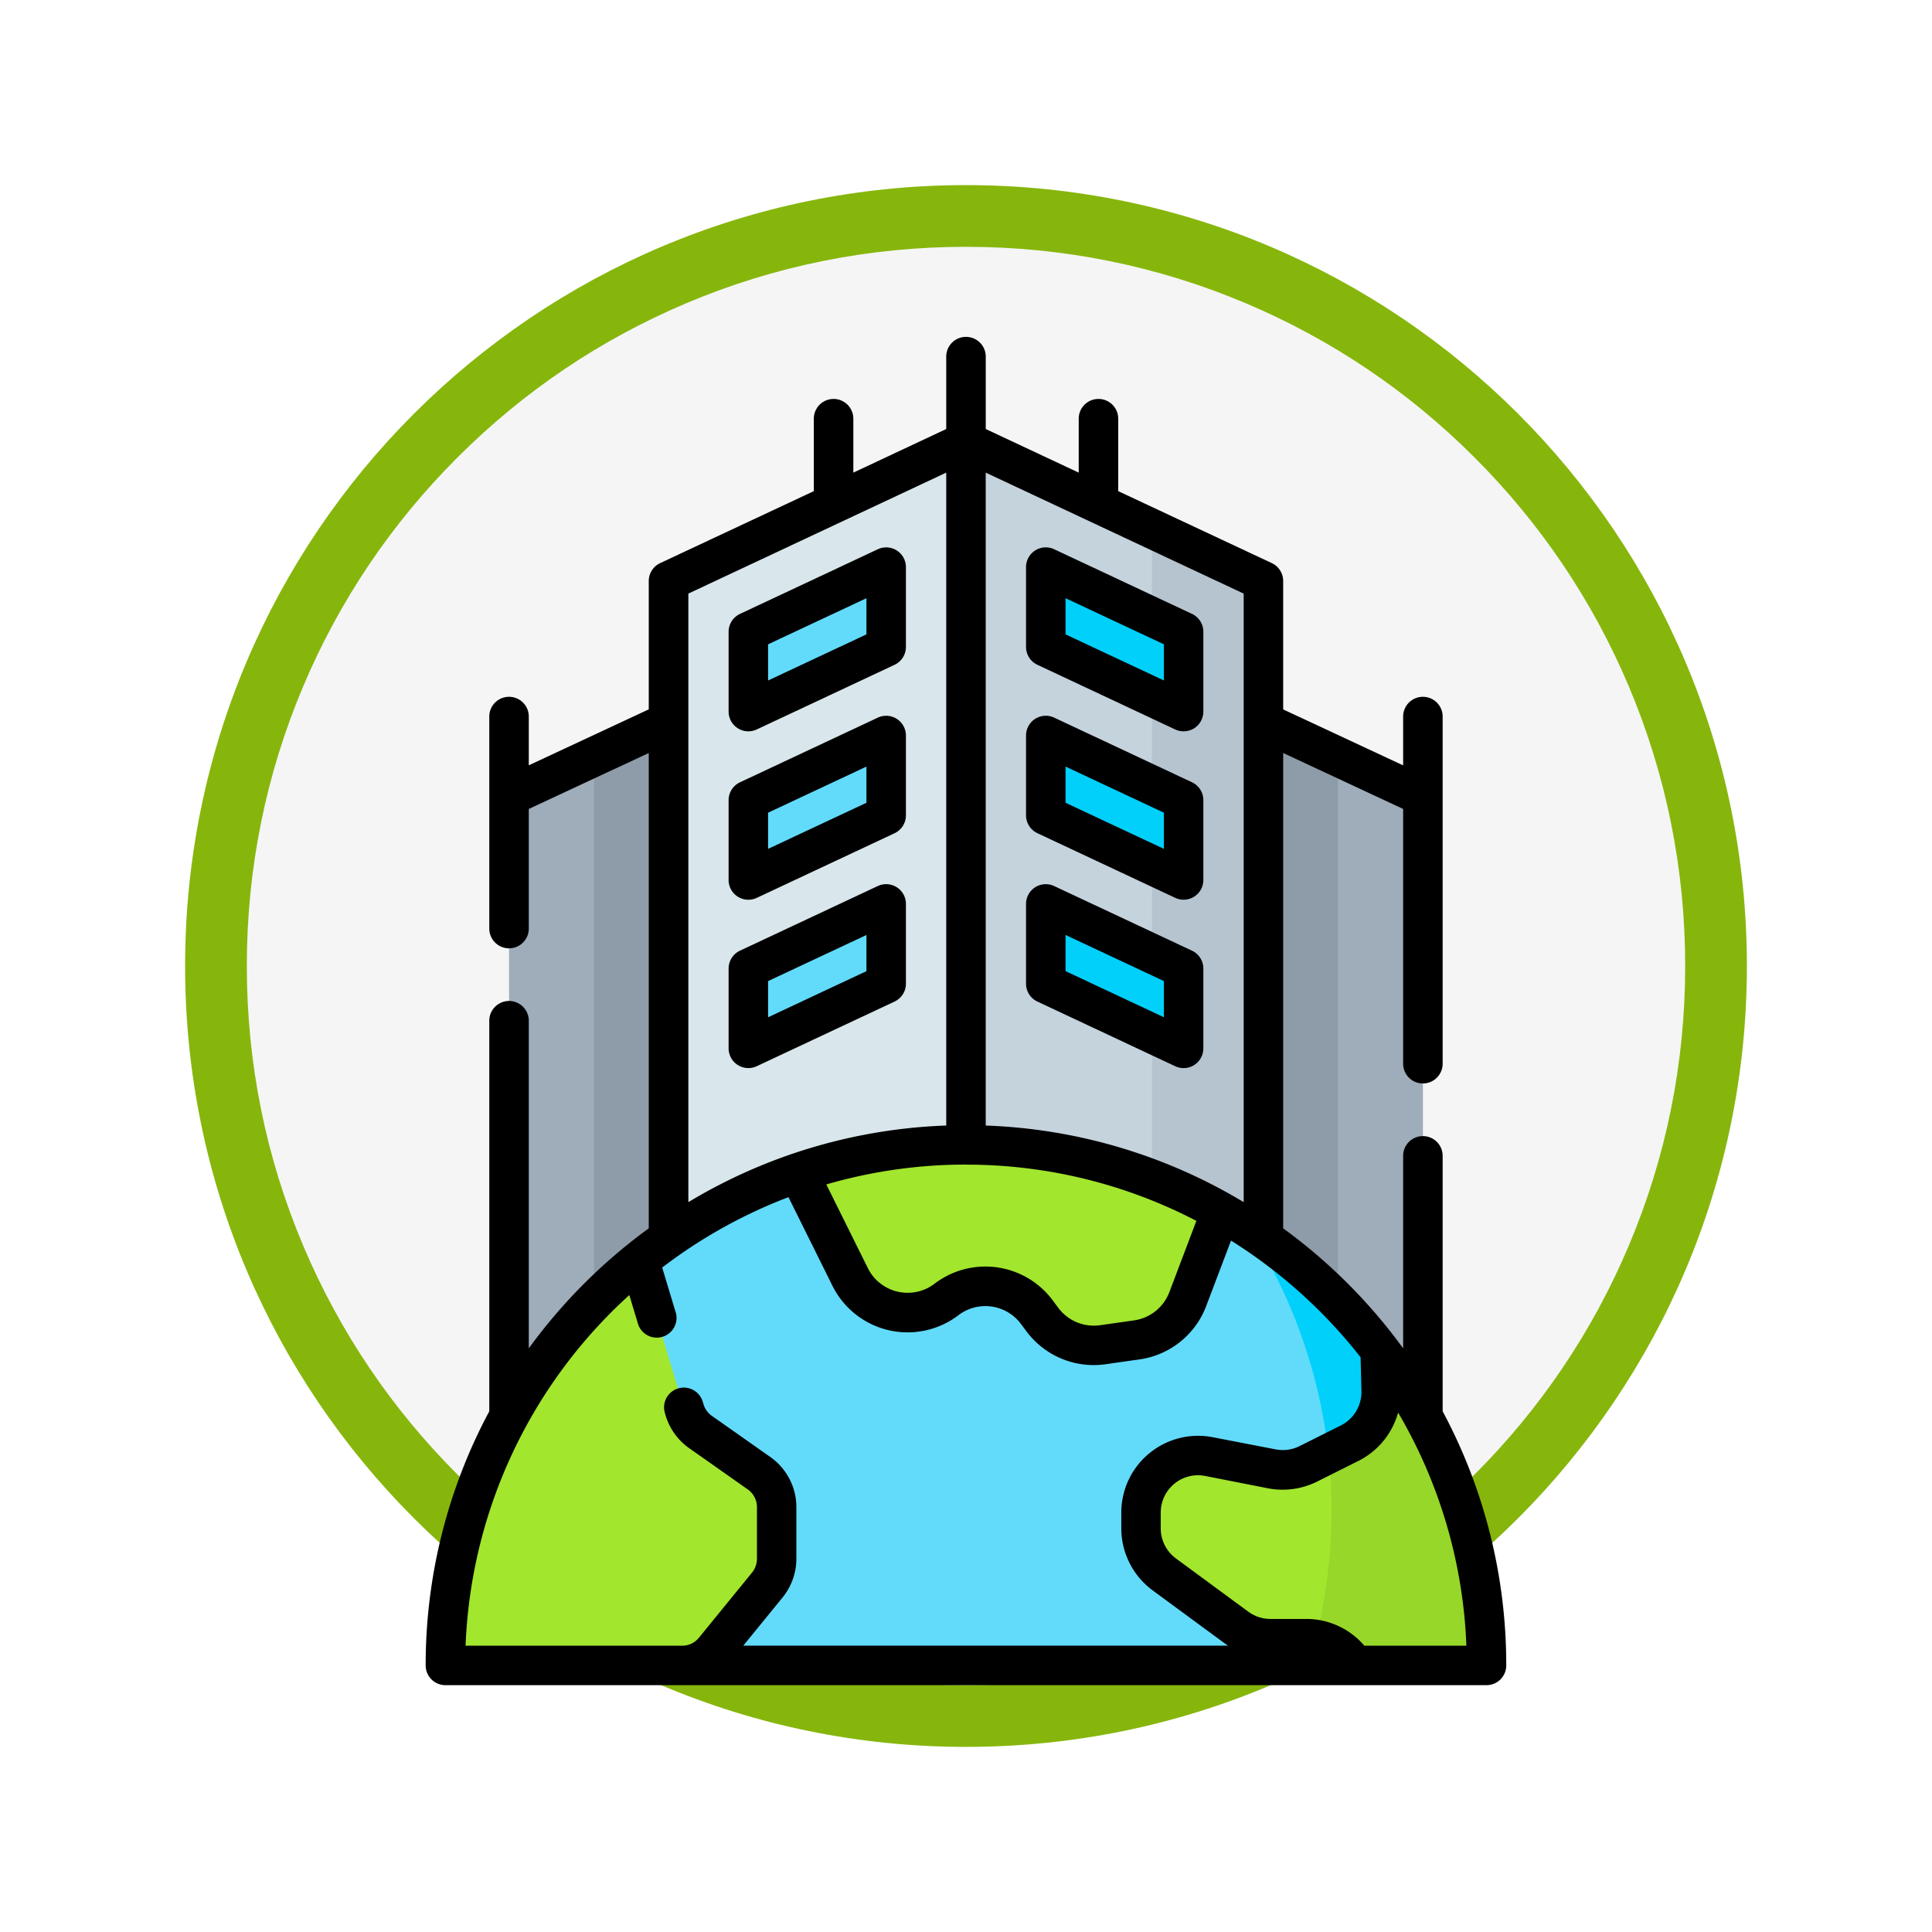<svg xmlns="http://www.w3.org/2000/svg" xmlns:xlink="http://www.w3.org/1999/xlink" width="93.934" height="93.934" viewBox="0 0 93.934 93.934">
  <defs>
    <filter id="Path_982547" x="0" y="0" width="93.934" height="93.934" filterUnits="userSpaceOnUse">
      <feOffset dy="3" input="SourceAlpha"/>
      <feGaussianBlur stdDeviation="3" result="blur"/>
      <feFlood flood-opacity="0.161"/>
      <feComposite operator="in" in2="blur"/>
      <feComposite in="SourceGraphic"/>
    </filter>
  </defs>
  <g id="Group_1215528" data-name="Group 1215528" transform="translate(-191.066 -1250)">
    <g id="Group_1214497" data-name="Group 1214497">
      <g id="Group_1214139" data-name="Group 1214139" transform="translate(200.066 1256)">
        <g id="Group_1183158" data-name="Group 1183158" transform="translate(0 0)">
          <g id="Group_1179614" data-name="Group 1179614">
            <g id="Group_1175227" data-name="Group 1175227">
              <g id="Group_1167337" data-name="Group 1167337">
                <g id="Group_1166720" data-name="Group 1166720">
                  <g id="Group_1164305" data-name="Group 1164305">
                    <g id="Group_1163948" data-name="Group 1163948">
                      <g id="Group_1158168" data-name="Group 1158168">
                        <g id="Group_1152576" data-name="Group 1152576">
                          <g id="Group_1148633" data-name="Group 1148633">
                            <g id="Group_1148525" data-name="Group 1148525">
                              <g transform="matrix(1, 0, 0, 1, -9, -6)" filter="url(#Path_982547)">
                                <g id="Path_982547-2" data-name="Path 982547" transform="translate(9 6)" fill="#f5f5f5">
                                  <path d="M 37.967 74.434 C 33.043 74.434 28.268 73.47 23.773 71.568 C 19.43 69.732 15.53 67.102 12.181 63.753 C 8.831 60.403 6.202 56.503 4.365 52.161 C 2.464 47.666 1.5 42.89 1.5 37.967 C 1.5 33.043 2.464 28.268 4.365 23.773 C 6.202 19.43 8.831 15.53 12.181 12.181 C 15.53 8.831 19.43 6.202 23.773 4.365 C 28.268 2.464 33.043 1.5 37.967 1.5 C 42.89 1.5 47.666 2.464 52.161 4.365 C 56.503 6.202 60.403 8.831 63.753 12.181 C 67.102 15.53 69.732 19.43 71.568 23.773 C 73.47 28.268 74.434 33.043 74.434 37.967 C 74.434 42.89 73.47 47.666 71.568 52.161 C 69.732 56.503 67.102 60.403 63.753 63.753 C 60.403 67.102 56.503 69.732 52.161 71.568 C 47.666 73.47 42.89 74.434 37.967 74.434 Z" stroke="none"/>
                                  <path d="M 37.967 3 C 33.245 3 28.666 3.924 24.357 5.747 C 20.194 7.508 16.454 10.029 13.242 13.242 C 10.029 16.454 7.508 20.194 5.747 24.357 C 3.924 28.666 3 33.245 3 37.967 C 3 42.689 3.924 47.268 5.747 51.577 C 7.508 55.74 10.029 59.48 13.242 62.692 C 16.454 65.904 20.194 68.426 24.357 70.187 C 28.666 72.009 33.245 72.934 37.967 72.934 C 42.689 72.934 47.268 72.009 51.577 70.187 C 55.74 68.426 59.48 65.904 62.692 62.692 C 65.904 59.48 68.426 55.74 70.187 51.577 C 72.009 47.268 72.934 42.689 72.934 37.967 C 72.934 33.245 72.009 28.666 70.187 24.357 C 68.426 20.194 65.904 16.454 62.692 13.242 C 59.48 10.029 55.74 7.508 51.577 5.747 C 47.268 3.924 42.689 3 37.967 3 M 37.967 0 C 58.935 0 75.934 16.998 75.934 37.967 C 75.934 58.935 58.935 75.934 37.967 75.934 C 16.998 75.934 0 58.935 0 37.967 C 0 16.998 16.998 0 37.967 0 Z" stroke="none" fill="#86b60c"/>
                                </g>
                              </g>
                            </g>
                          </g>
                        </g>
                      </g>
                    </g>
                  </g>
                </g>
              </g>
            </g>
          </g>
        </g>
      </g>
      <g id="multinacional" transform="translate(160.934 1266.379)">
        <path id="Path_1077032" data-name="Path 1077032" d="M368.954,146.246l7.754,3.616v32.13h-7.754Z" transform="translate(-277.393 -127.521)" fill="#9facba"/>
        <path id="Path_1077033" data-name="Path 1077033" d="M368.954,146.246v35.746h3.616v-34.06Z" transform="translate(-277.393 -127.521)" fill="#8d9ca8"/>
        <path id="Path_1077034" data-name="Path 1077034" d="M90.235,146.246l-7.754,3.616v32.13h7.754Z" transform="translate(-27.599 -127.521)" fill="#9facba"/>
        <path id="Path_1077035" data-name="Path 1077035" d="M118.422,146.246v35.746h-3.615v-34.06Z" transform="translate(-55.786 -127.521)" fill="#8d9ca8"/>
        <path id="Path_1077036" data-name="Path 1077036" d="M143.045,46.537l14.462-6.781V89.137H143.045Z" transform="translate(-80.409 -34.666)" fill="#d9e7ec"/>
        <path id="Path_1077037" data-name="Path 1077037" d="M270.462,46.537,256,39.756V89.137h14.462Z" transform="translate(-178.902 -34.666)" fill="#c5d3dd"/>
        <path id="Path_1077038" data-name="Path 1077038" d="M326.6,72.858V118h5.423V75.4Z" transform="translate(-240.459 -63.53)" fill="#b6c4cf"/>
        <g id="Group_1214494" data-name="Group 1214494" transform="translate(80.979 11.195)">
          <path id="Path_1077039" data-name="Path 1077039" d="M286.3,91.317l6.7,3.143v-3.88l-6.7-3.142Z" transform="translate(-286.305 -87.437)" fill="#01d0fb"/>
          <path id="Path_1077040" data-name="Path 1077040" d="M286.3,155.258l6.7,3.143v-3.88l-6.7-3.143Z" transform="translate(-286.305 -143.191)" fill="#01d0fb"/>
          <path id="Path_1077041" data-name="Path 1077041" d="M286.3,219.2l6.7,3.143v-3.88l-6.7-3.143Z" transform="translate(-286.305 -198.946)" fill="#01d0fb"/>
        </g>
        <path id="Path_1077042" data-name="Path 1077042" d="M180.052,91.317l-6.7,3.143v-3.88l6.7-3.142Z" transform="translate(-106.834 -76.242)" fill="#62dbfb"/>
        <path id="Path_1077043" data-name="Path 1077043" d="M180.052,155.258l-6.7,3.143v-3.88l6.7-3.143Z" transform="translate(-106.834 -131.996)" fill="#62dbfb"/>
        <path id="Path_1077044" data-name="Path 1077044" d="M180.052,219.2l-6.7,3.143v-3.88l6.7-3.143Z" transform="translate(-106.834 -187.751)" fill="#62dbfb"/>
        <g id="Group_1214495" data-name="Group 1214495" transform="translate(51.789 39.285)">
          <path id="Path_1077045" data-name="Path 1077045" d="M83.639,306.83A25.309,25.309,0,0,0,58.33,332.139h50.618A25.309,25.309,0,0,0,83.639,306.83Z" transform="translate(-58.33 -306.83)" fill="#62dbfb"/>
          <path id="Path_1077046" data-name="Path 1077046" d="M200.473,306.83a25.278,25.278,0,0,0-8.153,1.342l2.521,5.079a3.12,3.12,0,0,0,4.685,1.094,3.119,3.119,0,0,1,4.393.619l.265.356a3.12,3.12,0,0,0,2.941,1.226l1.652-.234a3.12,3.12,0,0,0,2.478-1.983l1.615-4.259A25.193,25.193,0,0,0,200.473,306.83Z" transform="translate(-175.164 -306.83)" fill="#a2e62e"/>
          <path id="Path_1077047" data-name="Path 1077047" d="M366.142,359.69h8.673a25.288,25.288,0,0,0-11.579-21.263,25.367,25.367,0,0,1,2.906,21.263Z" transform="translate(-324.197 -334.381)" fill="#01d0fb"/>
          <path id="Path_1077048" data-name="Path 1077048" d="M71.395,369.559l2.582-3.168a2.02,2.02,0,0,0,.454-1.276v-2.509a2.019,2.019,0,0,0-.857-1.651l-2.848-2a2.019,2.019,0,0,1-.771-1.068l-2.2-7.285A25.259,25.259,0,0,0,58.329,370.3h11.5A2.019,2.019,0,0,0,71.395,369.559Z" transform="translate(-58.329 -344.993)" fill="#a2e62e"/>
          <path id="Path_1077049" data-name="Path 1077049" d="M323.61,395.661l3.521,2.589a2.773,2.773,0,0,0,1.643.539H330.5a2.772,2.772,0,0,1,2.348,1.3h6.426A25.2,25.2,0,0,0,334.1,384.76l.05,1.974a2.773,2.773,0,0,1-1.532,2.55l-2.013,1.006a2.773,2.773,0,0,1-1.773.241l-3.052-.6a2.773,2.773,0,0,0-3.305,2.721v.771A2.774,2.774,0,0,0,323.61,395.661Z" transform="translate(-288.659 -374.782)" fill="#a2e62e"/>
          <path id="Path_1077050" data-name="Path 1077050" d="M390.609,400.091h6.423a25.2,25.2,0,0,0-5.172-15.331l.05,1.974a2.773,2.773,0,0,1-1.532,2.55l-1.029.514a25.453,25.453,0,0,1-.633,9.029A2.776,2.776,0,0,1,390.609,400.091Z" transform="translate(-346.414 -374.782)" fill="#97d729"/>
        </g>
        <g id="Group_1214496" data-name="Group 1214496" transform="translate(50.829 0)">
          <path id="Path_1077051" data-name="Path 1077051" d="M279.358,85.645l6.7,3.143a.96.96,0,0,0,1.368-.87v-3.88a.96.96,0,0,0-.553-.869l-6.7-3.143a.96.96,0,0,0-1.368.869v3.88A.96.96,0,0,0,279.358,85.645Zm1.368-3.239,4.782,2.242v1.759l-4.782-2.242Z" transform="translate(-249.616 -69.701)"/>
          <path id="Path_1077052" data-name="Path 1077052" d="M279.358,149.587l6.7,3.143a.96.96,0,0,0,1.368-.87v-3.88a.96.96,0,0,0-.553-.869l-6.7-3.143a.96.96,0,0,0-1.368.87v3.88A.96.96,0,0,0,279.358,149.587Zm1.368-3.239,4.782,2.242v1.759l-4.782-2.242Z" transform="translate(-249.616 -125.456)"/>
          <path id="Path_1077053" data-name="Path 1077053" d="M279.358,213.53l6.7,3.143a.96.96,0,0,0,1.368-.869v-3.88a.961.961,0,0,0-.553-.869l-6.7-3.142a.96.96,0,0,0-1.368.869v3.88A.96.96,0,0,0,279.358,213.53Zm1.368-3.239,4.782,2.242v1.759l-4.782-2.242Z" transform="translate(-249.616 -181.212)"/>
          <path id="Path_1077054" data-name="Path 1077054" d="M174.027,80.086a.96.96,0,0,0-.923-.059l-6.7,3.143a.96.96,0,0,0-.553.869v3.88a.96.96,0,0,0,1.368.869l6.7-3.143a.96.96,0,0,0,.553-.869V80.9A.96.96,0,0,0,174.027,80.086Zm-1.475,4.08-4.782,2.242V84.649l4.782-2.242Z" transform="translate(-151.123 -69.701)"/>
          <path id="Path_1077055" data-name="Path 1077055" d="M174.027,144.028a.96.96,0,0,0-.923-.059l-6.7,3.143a.96.96,0,0,0-.553.87v3.88a.96.96,0,0,0,1.368.87l6.7-3.143a.96.96,0,0,0,.553-.869v-3.88A.96.96,0,0,0,174.027,144.028Zm-1.475,4.08-4.782,2.242v-1.759l4.782-2.242Z" transform="translate(-151.123 -125.456)"/>
          <path id="Path_1077056" data-name="Path 1077056" d="M174.027,207.97a.96.96,0,0,0-.923-.059l-6.7,3.142a.96.96,0,0,0-.553.869v3.88a.96.96,0,0,0,1.368.869l6.7-3.143a.96.96,0,0,0,.553-.87v-3.88A.96.96,0,0,0,174.027,207.97Zm-1.475,4.08-4.782,2.242v-1.759l4.782-2.242Z" transform="translate(-151.123 -181.211)"/>
          <path id="Path_1077057" data-name="Path 1077057" d="M100.274,52.238V39.819a.96.96,0,1,0-1.921,0v9.358a26.491,26.491,0,0,0-5.833-5.834V20.232l5.833,2.72V35.338a.96.96,0,0,0,1.921,0V18.46a.96.96,0,1,0-1.921,0v2.373l-5.833-2.72V11.871A.961.961,0,0,0,91.968,11L84.5,7.5V3.978a.96.96,0,1,0-1.921,0V6.6L78.059,4.48V.96a.96.96,0,1,0-1.921,0V4.48L71.621,6.6V3.978a.96.96,0,1,0-1.921,0V7.5L62.228,11a.96.96,0,0,0-.553.869v6.241l-5.833,2.72V18.46a.96.96,0,1,0-1.921,0V28.768a.96.96,0,1,0,1.921,0V22.952l5.833-2.72V43.343a26.49,26.49,0,0,0-5.833,5.834V33.249a.96.96,0,0,0-1.921,0V52.238a26.106,26.106,0,0,0-3.093,12.356.96.96,0,0,0,.96.96h50.618a.96.96,0,0,0,.96-.96A26.105,26.105,0,0,0,100.274,52.238ZM90.6,42.069a26.1,26.1,0,0,0-12.542-3.724V6.6L90.6,12.482ZM77.1,40.246a24.2,24.2,0,0,1,11.2,2.733l-1.314,3.467a2.16,2.16,0,0,1-1.715,1.372l-1.652.235A2.158,2.158,0,0,1,81.58,47.2l-.265-.356a4.08,4.08,0,0,0-5.745-.809,2.159,2.159,0,0,1-3.243-.757l-2.02-4.069a24.273,24.273,0,0,1,6.792-.966ZM63.6,12.482,76.138,6.6V38.344A26.1,26.1,0,0,0,63.6,42.069Zm-2.87,34.107.436,1.444A.96.96,0,0,0,63,47.478l-.672-2.228a24.337,24.337,0,0,1,6.139-3.423l2.138,4.308a4.08,4.08,0,0,0,6.127,1.431,2.159,2.159,0,0,1,3.041.428l.265.356a4.078,4.078,0,0,0,3.847,1.6l1.652-.235a4.08,4.08,0,0,0,3.241-2.593l1.206-3.183a24.543,24.543,0,0,1,6.3,5.674l.041,1.646a1.818,1.818,0,0,1-1,1.666l-2.01,1.006a1.811,1.811,0,0,1-1.162.158L89.1,53.5a3.732,3.732,0,0,0-4.45,3.663v.772a3.747,3.747,0,0,0,1.521,3.008l3.522,2.59c.051.037.1.07.156.1H66.271l1.913-2.346a3,3,0,0,0,.668-1.882V56.9a2.983,2.983,0,0,0-1.264-2.437l-2.85-2.006a1.062,1.062,0,0,1-.4-.555l-.038-.129a.96.96,0,1,0-1.841.547l.04.136a3,3,0,0,0,1.138,1.573l2.849,2.005a1.061,1.061,0,0,1,.449.866v2.508a1.068,1.068,0,0,1-.237.67l-2.582,3.167a1.052,1.052,0,0,1-.821.391H52.768a24.293,24.293,0,0,1,7.958-17.046ZM96.465,63.634a3.708,3.708,0,0,0-2.831-1.3H91.9a1.811,1.811,0,0,1-1.074-.352l-3.52-2.589a1.82,1.82,0,0,1-.739-1.461v-.772a1.812,1.812,0,0,1,2.16-1.778l3.052.6a3.768,3.768,0,0,0,2.387-.324l2.012-1.007A3.746,3.746,0,0,0,98.108,52.3a24.182,24.182,0,0,1,3.32,11.334H96.465Z" transform="translate(-50.829 0)"/>
        </g>
      </g>
    </g>
  </g>
</svg>
